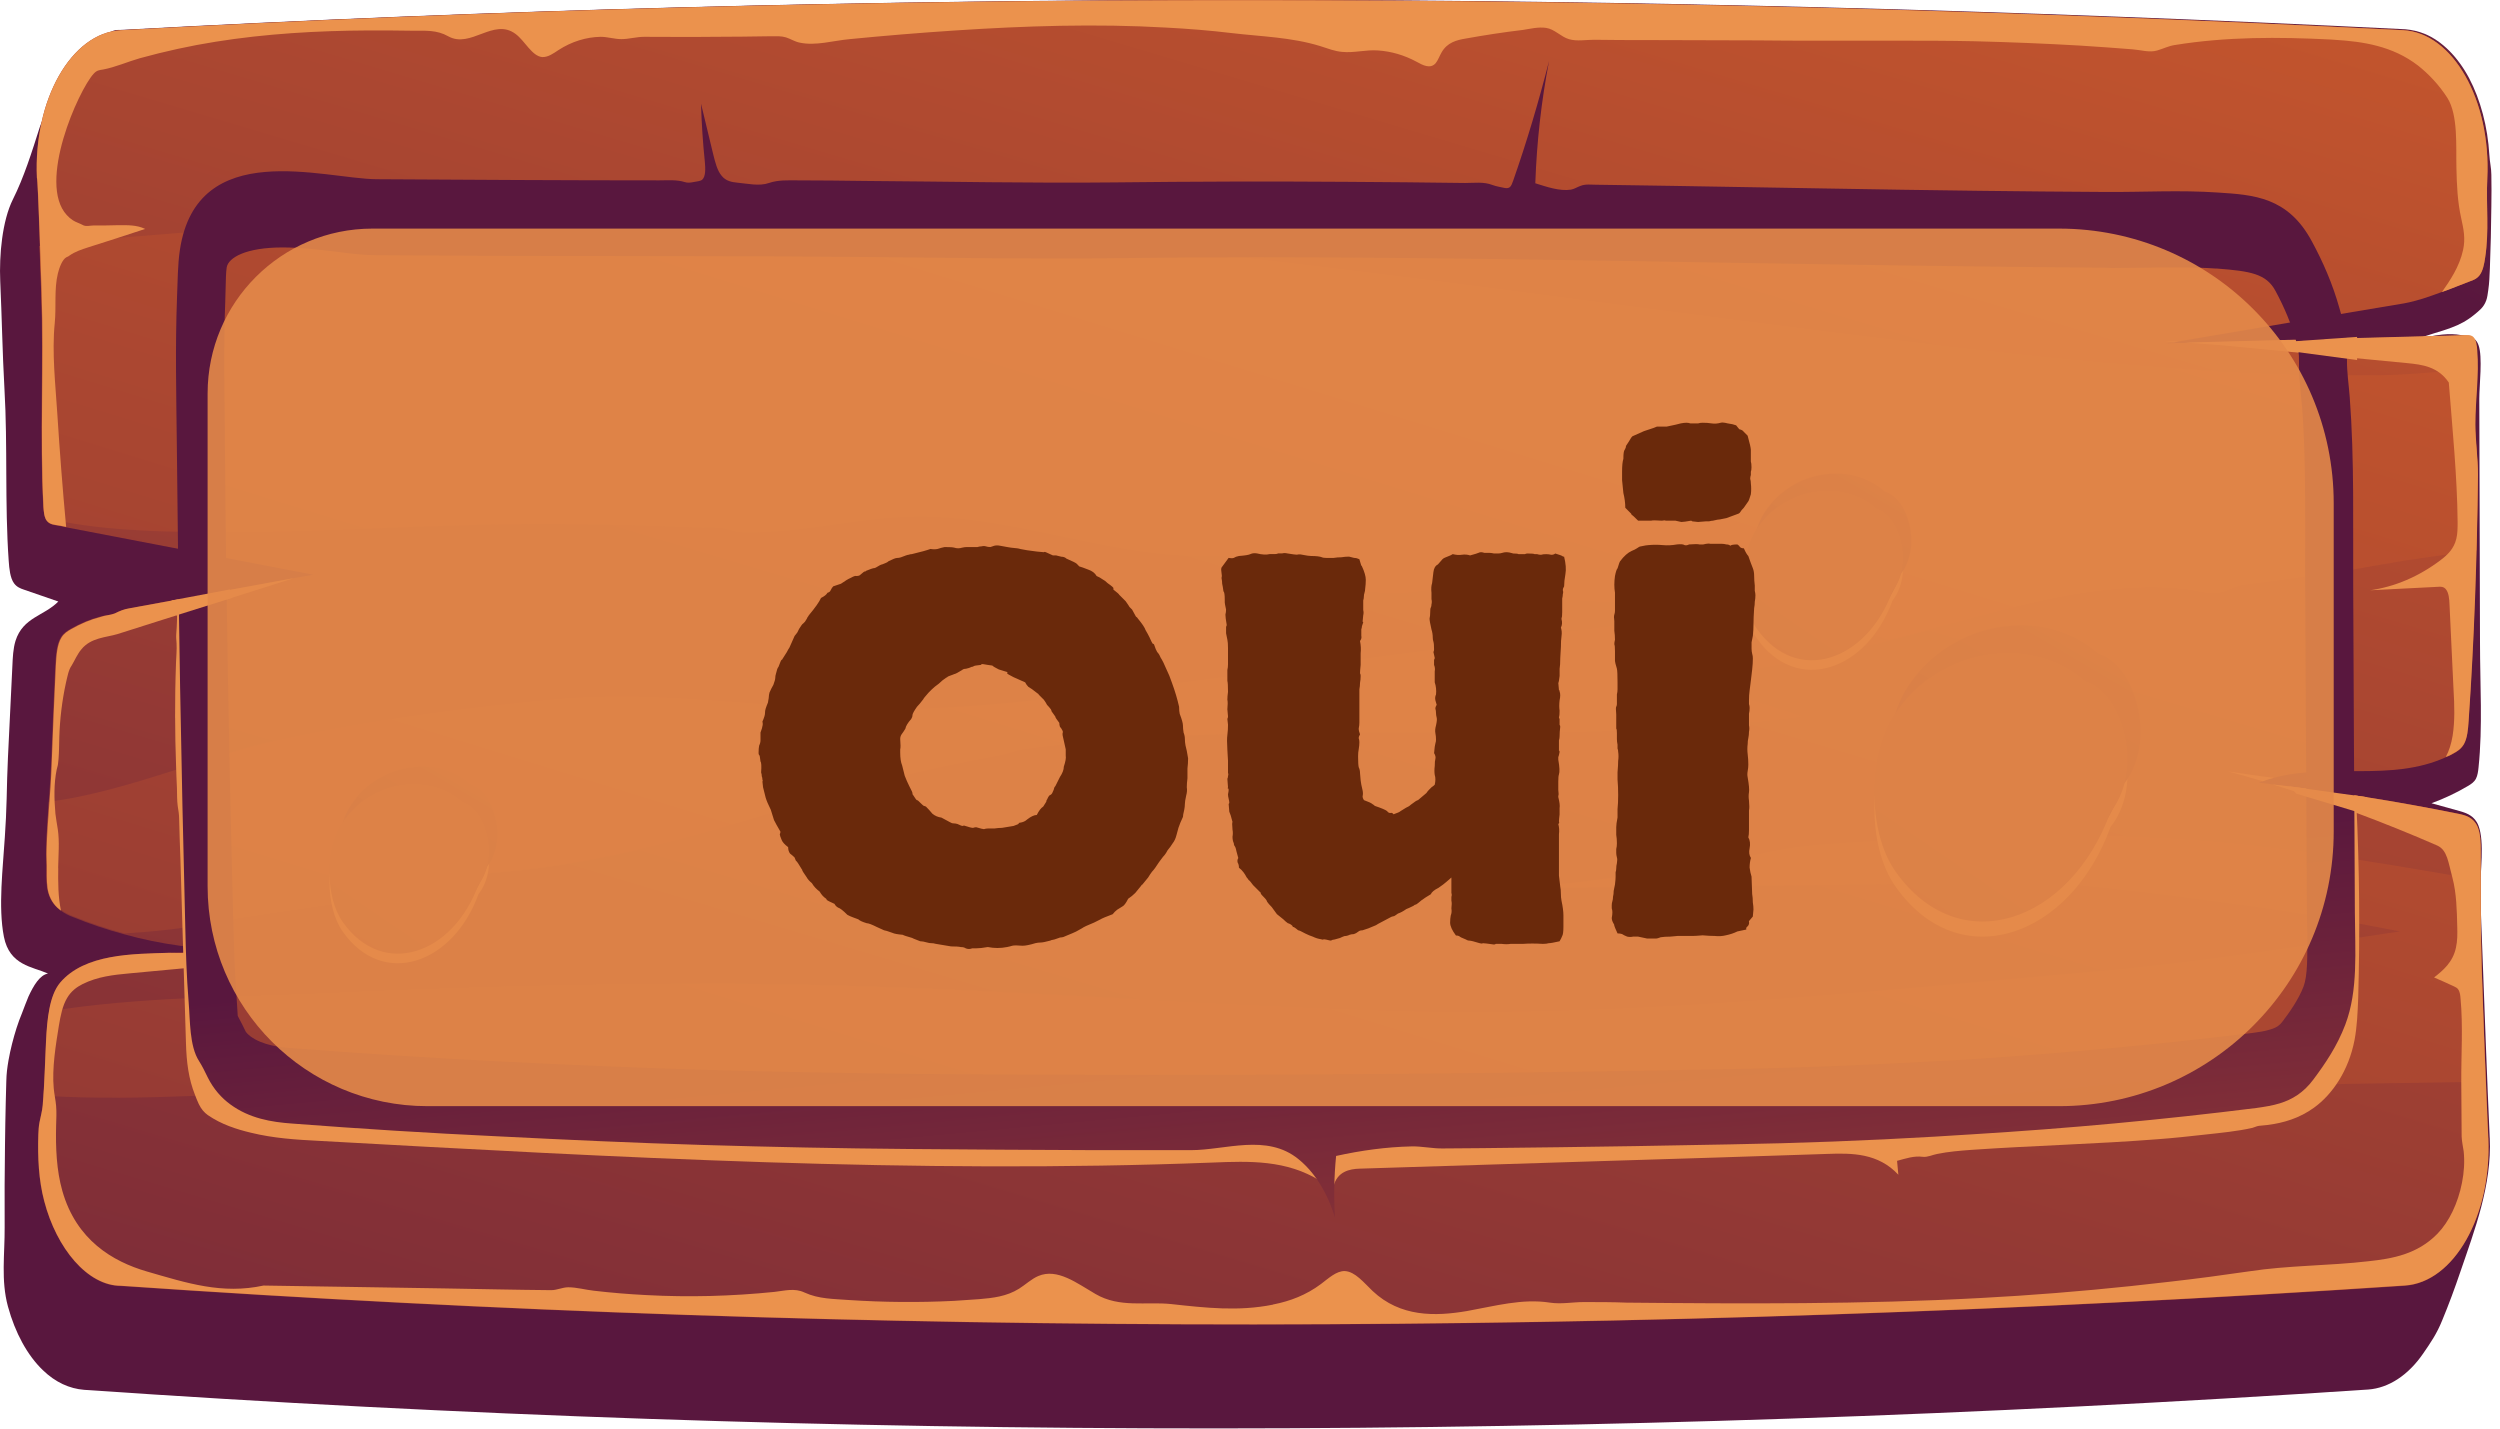 <svg fill="none" height="52" viewBox="0 0 91 52" width="91" xmlns="http://www.w3.org/2000/svg" xmlns:xlink="http://www.w3.org/1999/xlink"><linearGradient id="a"><stop offset="0" stop-color="#cf5c2b"/><stop offset="1" stop-color="#59173e"/></linearGradient><linearGradient id="b" gradientUnits="userSpaceOnUse" x1="69.54" x2="36.383" xlink:href="#a" y1="-76.909" y2="-20.244"/><linearGradient id="c" gradientUnits="userSpaceOnUse" x1="51.607" x2="17.691" xlink:href="#a" y1="-22.973" y2="90.621"/><linearGradient id="d" gradientUnits="userSpaceOnUse" x1="51.375" x2="8.021" xlink:href="#a" y1="-19.262" y2="121.341"/><linearGradient id="e" gradientUnits="userSpaceOnUse" x1="47.695" x2="44.678" xlink:href="#a" y1="65.447" y2="32.989"/><linearGradient id="f" gradientUnits="userSpaceOnUse" x1="76.819" x2="66.249" xlink:href="#a" y1="12.304" y2="30.249"/><linearGradient id="g" gradientUnits="userSpaceOnUse" x1="93.714" x2="6.211" xlink:href="#a" y1="-48.236" y2="80.707"/><linearGradient id="h" gradientUnits="userSpaceOnUse" x1="68.88" x2="62.213" xlink:href="#a" y1="10.637" y2="21.956"/><linearGradient id="i" gradientUnits="userSpaceOnUse" x1="79.537" x2="24.345" xlink:href="#a" y1="-27.55" y2="53.779"/><linearGradient id="j" gradientUnits="userSpaceOnUse" x1="17.41" x2="10.742" xlink:href="#a" y1="21.31" y2="32.629"/><linearGradient id="k" gradientUnits="userSpaceOnUse" x1="28.066" x2="-27.126" xlink:href="#a" y1="-16.875" y2="64.455"/><path d="m90.626 41.423c-.047-1.074-.094-2.148-.134-3.223-.04-1.127-.087-2.264-.127-3.391-.027-.769-.067-1.59-.08-2.391-.013-.663.161-1.759-.067-2.359-.134-.358-.428-.463-.689-.537-.341-.095-.682-.19-1.023-.284.462-.169.91-.379 1.351-.642.1-.063.201-.126.268-.253.06-.116.08-.274.094-.411.154-1.474.053-3.033.053-4.528-.007-1.516-.007-3.043-.013-4.56-.007-1.443-.007-2.896-.013-4.339 0-.474.127-1.516-.027-1.938-.12-.347-.408-.327-.629-.369-.227-.042-.455-.042-.682-.021-.341.032-.675.116-1.01.2.441-.19.896-.284 1.337-.453.288-.105.568-.253.836-.474.161-.137.334-.253.428-.516.04-.105.053-.242.073-.369.04-.263.047-.537.06-.811.027-.748.047-1.495.053-2.254.007-.379.007-.758 0-1.137 0-.242-.06-.474-.073-.727-.06-1.022-.321-2.001-.736-2.791-.415-.779-.983-1.348-1.612-1.611-.234-.095-.468-.147-.709-.169-28.276-1.401-55.989-1.453-83.101.021-.107.011-.221-.011-.328.032-.107.053-.214.116-.328.179-.221.126-.441.253-.655.421-.415.316-.803.737-1.07 1.327-.154.348-.261.737-.401 1.085-.074.179-.167.316-.227.505-.288.906-.575 1.822-.976 2.622-.388.779-.502 2.022-.461 2.98.06 1.306.08 2.622.154 3.928.12 2.075.007 4.149.154 6.245.02.295.054.632.194.821.1.137.234.19.361.232.415.147.836.284 1.251.432-.515.527-1.284.569-1.558 1.432-.087.284-.1.6-.114.916-.047 1.116-.114 2.222-.161 3.328-.02.495-.04 1-.047 1.495-.013.474-.033.937-.067 1.411-.067 1.106-.247 2.538-.033 3.623.207 1.043 1.037 1.085 1.605 1.337-.301.053-.528.442-.709.832-.087.2-.154.4-.234.6-.074.179-.14.358-.201.548-.12.379-.221.769-.294 1.179-.047.274-.074.484-.08.769-.007.253-.013.505-.02.758-.013.505-.02 1.011-.027 1.516-.013 1.011-.02 2.022-.013 3.033.007.979-.14 1.927.12 2.885.261.958.709 1.78 1.271 2.317.455.442.97.674 1.505.716 27.266 1.885 54.986 1.864 83.135-.011.742-.053 1.458-.516 2.006-1.316.261-.379.495-.716.689-1.201.241-.579.462-1.179.669-1.79.508-1.485 1.144-3.138 1.063-4.855z" fill="url(#b)"/><path d="m87.535 46.805c-28.155 1.864-55.869 1.896-83.135.011-1.21 0-2.341-1.369-2.795-3.086-.201-.769-.241-1.601-.214-2.422.007-.147.013-.284.04-.432.04-.221.107-.411.12-.642.007-.126.02-.232.027-.358.047-.653.06-1.316.094-1.969.02-.369.047-.748.114-1.106.074-.411.194-.779.401-1.032.896-1.064 2.655-1.043 3.959-1.085.254-.011.488-.021.702-.042.568-.053 1.137-.074 1.705-.074-1.351-.011-2.695-.19-4.026-.558-.629-.169-1.257-.379-1.879-.632-.147-.053-.308-.137-.448-.242-.194-.137-.361-.337-.448-.632-.074-.253-.067-.548-.067-.811.007-.263-.02-.537-.007-.8.013-.569.06-1.116.094-1.675.033-.453.067-.906.087-1.369.047-1.211.094-2.422.154-3.633.02-.369.047-.769.207-1.022.1-.158.227-.232.354-.305.348-.2.702-.347 1.063-.442.187-.053.375-.053.535-.116.194-.095.341-.158.548-.19 1.986-.369 3.973-.727 5.965-1.095.234-.042.475-.084.716-.126-2.996-.569-5.999-1.158-8.995-1.727-.134-.032-.261-.053-.395-.074-.12-.021-.247-.053-.328-.19-.007-.011-.013-.021-.02-.032-.06-.126-.067-.274-.08-.432-.134-2.549.02-5.181-.074-7.761-.007-.147-.033-.864-.06-1.685-.033-1.19-.087-2.549-.107-2.549-.127-2.833 1.251-5.276 3.056-5.371 27.105-1.485 54.819-1.432 83.075 0 1.812.095 3.203 2.549 3.063 5.402-.047.969.074 1.906-.08 2.886-.034.232-.08.463-.194.621-.1.137-.234.19-.361.232-.341.126-.682.263-1.023.39-.455.169-.903.327-1.364.411-2.729.453-5.444.916-8.166 1.38-.074.011-.147.021-.221.032-.087.011-.174.032-.261.042.221-.011.435-.011.649-.011 3.411-.095 6.828-.179 10.245-.274.094 0 .201 0 .274.095.087.105.107.284.12.453.02.232.02.453.02.663-.007.684-.08 1.337-.08 2.033 0 .611.094 1.211.094 1.843-.007.906-.027 1.811-.047 2.728-.053 2.064-.147 4.16-.287 6.234-.02.305-.047.621-.174.843-.1.169-.247.263-.388.337-.087.053-.174.095-.268.126-2.006.906-4.2.19-6.26.748-.134.032-.274.074-.401.126-.047.011-.094.032-.134.053.167.021.334.032.502.063 2.254.253 4.501.611 6.741 1.064.261.053.555.126.709.463.12.253.12.6.12.916v1.042c0 1.053 0 2.106.034 3.159.04 1.39.094 2.78.154 4.181.027.684.053 1.369.087 2.043.12 2.822-1.251 5.255-3.043 5.381z" fill="url(#c)"/><path d="m90.192 17.306c-.007.906-.027 1.811-.047 2.728-1.157.169-2.287.305-3.397.505-.261.042-.515.084-.776.137-.956.158-1.913.305-2.869.432-.475.063-.956.126-1.438.19-.308.042-.582.232-.876.284-.415.074-.869-.095-1.291-.137-.468-.042-.936-.063-1.404-.053-.936.021-1.879.126-2.809.295-1.873.337-3.718.895-5.577 1.379-2.976.779-5.965 1.38-8.975 1.769 1.639.253 3.264.674 4.862 1.253-.602.074-1.204.147-1.806.2-1.913.19-3.825.284-5.738.337-1.913.053-3.832.053-5.745.042-1.913 0-3.832-.011-5.745.011-1.913.032-3.825.095-5.738.232-.956.074-1.913.158-2.862.274-.241.032-.475.063-.716.095-.287.042-.568.169-.863.221-2.28.421-4.561.948-6.815 1.643-3.504 1.085-7.029 2.148-10.593 2.527-.642.063-1.291.126-1.933.19-3.07.969-6.387 1.169-9.396 1.748-1.023.2-2.067.305-3.11.369-.629-.169-1.257-.379-1.879-.632-.147-.053-.308-.137-.448-.242-.194-.137-.361-.337-.448-.632-.074-.253-.067-.548-.067-.811.007-.263-.02-.537-.007-.8.013-.569.06-1.116.094-1.675 2.755-.358 5.584-1.611 8.233-2.222 3.404-.769 6.875-1.222 10.306-1.527 3.885-.337 7.764.39 11.637.39 3.591 0 7.169-.495 10.74-.948 6.962-.885 13.911-1.801 20.859-2.749-1.511-.042-3.023-.105-4.534-.19-1.926-.105-3.852-.242-5.778-.4-.448-.032-.909-.126-1.351-.053-.461.084-.93.105-1.391.095-.916-.021-1.833-.2-2.722-.548-.522-.2-1.043-.463-1.572-.611-.896-.242-1.812-.169-2.729-.19-3.404-.074-6.755-1.485-10.159-1.432-.896.011-1.786.126-2.675.253-.943.137-1.893.274-2.842.316-.421.021-.856.063-1.264-.084-.314-.116-.675-.063-.996-.074-.575-.021-1.15-.042-1.726-.063-1.15-.042-2.3-.063-3.458-.074-4.367-.032-8.721.347-13.088.295-1.859-.021-3.758-.084-5.598-.505-.007-.011-.013-.021-.02-.032-.06-.126-.067-.274-.08-.432-.134-2.549.02-5.181-.074-7.761-.007-.147-.033-.864-.06-1.685 2.227-.305 4.467-.379 6.694-.632 4.36-.505 8.721-.727 13.101-.695 8.674.063 17.328.937 25.975 1.969 8.654 1.032 17.288 2.306 25.942 3.275 4.374.484 8.754.79 13.135.79 1.284 0 2.582-.126 3.879-.274-.007.684-.08 1.337-.08 2.033.02.663.114 1.264.107 1.885zm.141 17.892c-.034-1.053-.034-2.106-.034-3.159-2.762-.474-5.531-.958-8.306-1.264-4.762-.516-9.55-.432-14.318-.126-.99.063-1.966.105-2.949.295-.475.095-.95.19-1.424.274-1.906.358-3.812.642-5.725.874-.742.084-1.491.169-2.24.242 1.933-.021 3.865-.042 5.798-.063 1.933-.021 3.865-.042 5.798-.063.963-.011 1.933-.021 2.896-.032.481-.011.963-.011 1.451-.021.201 0 .415.021.615-.053.12-.042.241-.116.361-.147.435-.105.916.032 1.351.074.481.042.956.084 1.438.126.956.095 1.919.2 2.876.305 1.511.179 3.016.379 4.521.59 1.645.232 3.277.537 4.915.853-3.718.558-7.43 1.137-11.155 1.464-8.574.748-17.147 1.685-25.734 1.411-8.467-.253-16.913-1.022-25.387-.969-4.467.021-8.928.137-13.382.347-3.29.147-6.621.126-9.905.653-.067.348-.094.737-.114 1.106-.033.653-.047 1.316-.094 1.969 3.658.232 7.356-.158 11.008-.169 4.461-.011 8.921.053 13.382.221 8.453.316 16.9 1.053 25.346 1.285 8.6.242 17.181-.727 25.761-1.411 4.427-.347 8.881-.358 13.309-.432h.094c-.06-1.401-.114-2.78-.154-4.181z" fill="url(#d)"/><g fill="#eb924d"><path d="m2.12 31.587c-.007.527-.007 1.064.1 1.559-.194-.137-.361-.337-.448-.632-.074-.253-.067-.548-.067-.811.007-.263-.02-.537-.007-.8.027-1.022.147-2.022.181-3.043.047-1.211.094-2.422.154-3.633.02-.369.047-.769.207-1.022.1-.158.227-.232.354-.305.348-.2.702-.348 1.063-.442.167-.063.354-.063.515-.126.194-.095.341-.158.548-.19 1.986-.369 3.973-.727 5.965-1.095-2.133.684-4.267 1.348-6.407 2.033-.415.126-.97.126-1.317.558-.074.084-.134.19-.194.295-.054.095-.1.2-.161.295-.114.158-.154.411-.207.632-.14.642-.221 1.316-.241 1.99-.007.253-.007.516-.027.769-.007.063-.013.126-.02.19-.007.074-.033.126-.047.2-.107.516-.094 1.085-.047 1.611.02.19.06.379.087.569.067.453.02.937.013 1.401z"/><path d="m79.136 12.464c-.12-.011-.241-.022-.361-.033h.575c-.067 0-.14.022-.214.033z"/><path d="m81.102 28.08c.555.084 1.11.169 1.665.232-.134.032-.274.074-.401.126-.428-.126-.856-.253-1.264-.358z"/><path d="m89.275 26.785c.087-.548.067-1.116.034-1.675-.047-1.032-.1-2.075-.147-3.107-.007-.2-.027-.421-.127-.548-.08-.105-.194-.105-.294-.095-.829.042-1.652.084-2.468.126.889-.126 1.772-.495 2.575-1.106.234-.179.475-.4.562-.769.047-.19.047-.4.047-.611-.013-1.632-.194-3.454-.321-5.076-.388-.579-.97-.653-1.505-.706-2.154-.211-4.314-.411-6.46-.621-.515-.053-1.09-.084-1.639-.126 3.411-.095 6.828-.179 10.246-.274.094 0 .201 0 .274.095.087.105.107.284.12.453.074.927-.067 1.78-.067 2.696 0 .611.094 1.211.094 1.843-.033 2.928-.134 5.982-.341 8.962-.02.305-.047.621-.174.843-.1.169-.247.263-.388.337-.087.053-.174.095-.268.126.114-.211.201-.484.247-.769z"/><path d="m1.518 10.694c-.013-.347-.134-4.223-.174-4.223-.127-2.833 1.251-5.276 3.056-5.371 27.105-1.485 54.819-1.432 83.075 0 1.812.095 3.204 2.549 3.063 5.402-.047.969.074 1.906-.08 2.886-.034.232-.08.463-.194.621-.1.137-.234.19-.361.232-.341.126-.675.274-1.017.39.294-.421.635-.916.769-1.527.094-.411.02-.769-.067-1.158-.134-.611-.161-1.19-.174-1.832-.02-.79.067-1.917-.328-2.549-.301-.474-.696-.885-1.07-1.179-.929-.716-2.006-.874-3.03-.937-.053 0-.1-.011-.154-.011-1.886-.095-3.779-.105-5.665.2-.227.032-.428.137-.649.2-.274.084-.602-.021-.883-.042-.642-.053-1.277-.095-1.919-.137-1.277-.074-2.561-.126-3.845-.158-.963-.021-1.919-.021-2.882-.021-.301 0-.609 0-.909 0-.582 0-1.164 0-1.752 0-.809 0-1.618 0-2.428-.011-.04 0-.08 0-.114 0-1.284 0-2.561-.011-3.845-.011-.642 0-1.284 0-1.919-.011-.294 0-.622.063-.909-.021-.294-.084-.528-.369-.836-.411-.281-.042-.569.032-.843.074-.702.084-1.398.19-2.093.316-.314.053-.662.137-.869.505-.074.126-.127.284-.214.39-.194.221-.468.074-.696-.053-.448-.242-.923-.379-1.405-.411-.435-.032-.863.095-1.297.053-.274-.021-.535-.126-.802-.211-1.057-.326-2.16-.348-3.224-.474-.789-.095-1.585-.158-2.381-.2-2.561-.147-5.13-.063-7.684.105-1.284.084-2.561.19-3.845.316-.589.053-1.237.253-1.819.126-.167-.032-.328-.137-.495-.19-.174-.053-.348-.042-.528-.042-.709.011-1.425.021-2.133.021-.829.011-1.665 0-2.501 0-.281 0-.555.084-.829.084-.254 0-.502-.084-.756-.084-.528.011-1.05.169-1.538.484-.187.126-.381.263-.589.253-.374-.032-.629-.59-.97-.842-.802-.6-1.632.548-2.454.084-.408-.232-.823-.2-1.257-.2-.548-.011-1.097-.011-1.645-.011-1.859.011-3.718.116-5.564.411-.923.147-1.839.348-2.755.6-.441.126-.889.326-1.338.411-.127.021-.227.021-.348.158-.548.6-2.053 3.96-.976 5.139.067.074.14.137.221.19.114.074.234.105.354.169.12.074.274.021.401.021.308 0 .615 0 .916-.011.328 0 .655-.011.963.137-.696.232-1.391.453-2.087.674-.227.074-.455.147-.669.295-.033.032-.074.042-.114.063-.147.084-.254.369-.308.59-.14.579-.054 1.211-.114 1.811-.107 1.074.027 2.233.094 3.296.087 1.369.194 2.749.321 4.118-.134-.032-.261-.053-.395-.074-.127-.021-.261-.053-.348-.211-.06-.126-.067-.274-.08-.432-.134-2.57.02-5.202-.067-7.772z"/><path d="m90.573 41.424c-.094-2.075-.174-4.149-.241-6.224-.04-1.401-.033-2.801-.033-4.202 0-.316-.007-.653-.12-.916-.154-.337-.448-.411-.709-.463-2.24-.453-4.487-.811-6.741-1.064 2.006.611 4.08 1.39 5.986 2.222.374.169.401.621.555 1.179.147.558.161 1.19.174 1.79.007.253.007.505-.047.748-.114.537-.475.832-.796 1.085.241.105.481.211.729.327.06.032.12.053.16.126.047.074.067.2.074.316.094 1.0.02 2.054.027 3.064.007.653.007 1.306.013 1.959.007.179.047.348.074.537.04.379.013.769-.06 1.137-.147.758-.475 1.432-.896 1.864-.729.748-1.639.906-2.508 1-1.451.169-2.909.147-4.354.369-.481.063-.956.137-1.438.2-.956.126-1.919.232-2.876.337-1.812.19-3.631.337-5.444.432-4.293.232-8.594.211-12.894.169-.515-.021-1.037-.021-1.552-.021-.421 0-.823.084-1.237.021-1.01-.158-2.013.126-3.016.305-1.17.2-2.428.221-3.438-.727-.321-.305-.635-.706-1.01-.727-.308-.011-.595.263-.876.474-.535.4-1.124.621-1.712.737-.013 0-.02 0-.033.011-1.251.253-2.454.116-3.705-.021-.916-.095-1.879.147-2.755-.368-.675-.39-1.384-.948-2.08-.653-.247.105-.468.316-.702.463-.455.284-.956.337-1.445.379-.308.021-.615.042-.923.063-1.277.063-2.561.053-3.839-.032-.535-.042-1.083-.032-1.605-.274-.361-.169-.716-.063-1.09-.021-1.552.158-3.11.2-4.668.116-.635-.032-1.271-.084-1.899-.158-.308-.032-.629-.126-.936-.126-.214 0-.408.105-.622.105-1.291-.011-2.575-.042-3.865-.063-2.2-.032-4.407-.074-6.607-.105-1.505.326-2.769-.084-4.26-.516-1.224-.358-2.555-1.137-3.063-2.928-.214-.748-.247-1.58-.227-2.38.007-.242.02-.474 0-.716-.02-.221-.067-.421-.087-.642-.067-.727.074-1.569.187-2.275.06-.358.134-.737.301-1.011.147-.253.354-.4.562-.505.548-.274 1.13-.337 1.705-.39.829-.074 1.659-.158 2.488-.232.167-.011.334-.032.502-.042-.02-.126-.033-.253-.033-.39l.007-.053c-.508-.021-1.017-.021-1.525-.032-1.311.042-3.063.032-3.959 1.085-.401.474-.475 1.348-.515 2.127-.04.769-.053 1.559-.12 2.327-.02.232-.08.421-.12.642-.027.147-.033.284-.04.432-.027.832.013 1.664.214 2.422.448 1.727 1.578 3.086 2.795 3.086 27.266 1.885 54.98 1.864 83.135-.011 1.792-.116 3.163-2.549 3.036-5.371z"/><path d="m6.375 26.12c0 .569.013 1.148.033 1.717.007.284.02.569.033.853.007.211 0 .442.027.642.027.169.053.316.053.495.013.484.027.979.047 1.464.027.979.06 1.948.087 2.928.04 1.253.074 2.496.114 3.749.02.695.094 1.295.328 1.885.047.116.087.232.14.337.087.179.194.305.328.4.488.337 1.043.516 1.572.642.816.2 1.638.253 2.461.295 10.841.6 21.695 1.211 32.542.79 1.324-.053 2.695-.105 3.926.674-.562-1.58-1.919-1.811-3.07-1.853-12.051-.432-24.109-.916-36.12-2.496-.328-.042-.689-.105-.923-.484-.167-.263-.234-.642-.288-1-.615-3.907-.736-8.004-.361-11.984.02-.242.067-.505.06-.748-.007-.253-.027-.505-.027-.769-.007-.526.007-1.064.04-1.59-.047-.126-.161-.126-.247-.105-.227.042-.455.074-.689.116.013.347 0 .674-.027 1.022-.007.116.007.2.013.316.013.232-.013.474-.02.695-.013.337-.02.684-.027 1.022 0 .327-.007.663-.007.99z"/><path d="m48.541 43.181c.134-.537.582-.632.95-.642 2.923-.095 5.838-.179 8.761-.274 2.755-.084 5.517-.169 8.273-.263.889-.032 1.839-.032 2.575.758-.013-.169-.033-.337-.047-.505.314-.084.615-.19.936-.147.174.021.354-.074.528-.105.408-.084.823-.116 1.23-.147 2.267-.158 4.541-.211 6.815-.39.575-.042 1.144-.105 1.719-.169.569-.063 1.144-.116 1.705-.242.08-.021.154-.063.234-.074.107-.011.214-.021.321-.032.575-.074 1.157-.242 1.692-.632.669-.484 1.257-1.348 1.471-2.454.094-.495.114-1.011.134-1.527.067-2.359.047-4.729-.067-7.077-.074-.116-.261.095-.288.263-.274 1.717-.481 3.454-.615 5.202-.08 1.043-.147 2.148-.555 2.97-.448.895-1.197 1.253-1.906 1.506-3.765 1.369-7.657 1.506-11.516 1.632-3.598.116-7.196.242-10.787.358-2.996-.158-6.066.59-9.042.084-.836-.147-1.679-.379-2.514-.19-.06.011-.127.032-.174.105-.033.053-.04.126-.053.2-.1.548.06 1.243.221 1.79z"/></g><path d="m85.717 33.188c-.007-2.001-.02-4.002-.033-6.013-.007-1.927-.02-3.844-.027-5.771-.013-2.317.047-4.655-.127-6.95-.034-.453-.107-.916-.1-1.369.007-.684-.08-1.211-.274-1.864-.247-.885-.602-1.695-1.003-2.433-.869-1.622-2.12-1.696-3.424-1.78-1.371-.095-2.735-.011-4.099-.021-1.525-.011-3.056-.021-4.581-.042-1.859-.021-3.712-.053-5.571-.084-1.859-.032-3.718-.063-5.577-.095-.93-.011-1.859-.032-2.789-.042-.194 0-.395-.032-.582.042-.12.042-.227.116-.348.137-.415.063-.889-.105-1.297-.232.053-1.506.221-3.001.502-4.455-.381 1.495-.816 2.959-1.311 4.37-.034.095-.067.19-.127.232-.06.042-.134.032-.194.021-.141-.032-.288-.053-.428-.105-.321-.126-.662-.074-.996-.074-1.438-.021-2.869-.032-4.307-.042-2.822-.021-5.644-.011-8.46.021-3.023.032-6.046-.032-9.075-.053-.823-.011-1.645-.021-2.461-.021-.354 0-.696-.021-1.037.095-.354.126-.789.021-1.15-.011-.201-.021-.415-.053-.575-.253-.161-.19-.234-.495-.308-.79-.147-.611-.294-1.222-.441-1.832.02.716.067 1.422.14 2.127.02.232.034.527-.1.642-.04.032-.094.042-.14.053-.161.021-.328.084-.488.032-.308-.095-.615-.063-.93-.063-3.438 0-6.862-.021-10.286-.042-1.919-.011-6.534-1.548-7.163 2.559-.087.569-.08 1.158-.107 1.748-.067 1.769-.027 3.549-.007 5.329.053 5.866.161 11.732.308 17.587.02.895.047 1.801.12 2.696.06.706.027 1.632.381 2.18.12.19.207.369.314.59.214.432.508.758.829.99.689.505 1.485.642 2.247.695 2.488.19 4.969.347 7.45.463 2.501.126 4.996.242 7.497.316 2.501.074 4.996.126 7.497.147 2.267.021 4.534.032 6.801.042h3.471c1.251 0 2.762-.611 3.912.327.575.463 1.057 1.211 1.331 2.138-.047-.748-.034-1.506.04-2.254.909-.2 1.819-.326 2.735-.347.395-.011.776.084 1.17.074.462 0 .93-.011 1.391-.011 1.859-.021 3.718-.042 5.577-.074 1.15-.021 2.301-.042 3.458-.063 2.501-.042 4.996-.137 7.497-.284.448-.032.903-.053 1.351-.084 3.444-.211 6.888-.526 10.326-.958.294-.042.575-.084.849-.169.441-.137.856-.379 1.217-.864.441-.59.869-1.222 1.164-2.001.475-1.253.354-2.685.348-4.107zm-1.866 2.717c-.181.474-.515.948-.789 1.306-.067.084-.167.19-.428.263-.194.063-.421.095-.649.126-3.297.411-6.748.727-10.252.958-.448.032-.889.053-1.338.074-2.622.147-5.056.242-7.45.284-7.109.137-14.111.211-20.826.211-3.01 0-6.019-.011-9.035-.042-2.474-.032-4.996-.074-7.47-.147-2.474-.074-4.989-.179-7.47-.305-2.481-.126-4.982-.284-7.43-.474-.542-.032-1.157-.116-1.592-.432-.107-.084-.161-.147-.174-.169-.08-.169-.181-.369-.294-.579-.007-.105-.013-.221-.02-.316-.013-.19-.02-.369-.033-.548-.06-.758-.08-1.538-.107-2.475-.154-5.792-.261-11.69-.308-17.513l-.007-.99c-.02-1.443-.033-2.801.02-4.139.007-.147.007-.305.013-.474.007-.327.013-.621.04-.79.06-.358.702-.727 2.033-.727.655 0 1.358.084 1.973.158.528.074 1.03.126 1.458.126 3.056.021 6.119.032 9.182.032h1.719c2.287 0 4.574.011 6.868.032l2.207.021c1.612.021 3.23.032 4.842.032.675 0 1.358 0 2.046-.011 1.705-.021 3.404-.032 5.109-.032 5.771 0 11.657.105 17.341.2 4.461.074 9.082.147 13.603.179l.221.011c.401 0 .789-.011 1.19-.011.388-.011.776-.011 1.157-.011.562 0 1.03.011 1.451.042h.047c1.224.095 1.792.19 2.127.811.341.632.575 1.211.736 1.769.12.432.12.548.12.716-.007.548.047 1.022.08 1.401.007.105.02.232.034.337.12 1.601.114 3.244.114 4.992-.007.548-.007 1.095 0 1.643l.06 11.753c.007.263.007.505.013.748.007.832.02 1.569-.134 1.959z" fill="url(#e)"/><g fill="#eb924d"><path d="m6.407 22.403 2.046-.642-.087-.305-2.12.4z"/><path d="m83.424 12.79 2.374.316v-.843l-2.568.179z"/><path d="m83.591 28.891 2.628.79-.054-.663-2.822-.39z"/><path d="m75.906 25.353c-2-1.759-5.323-1.222-6.908 1.148-.997 1.495-1.05 4.286 0 5.771 2.307 3.275 6.36 1.875 7.825-2.169.027-.042.053-.084.087-.116 1.117-1.59.321-4.234-1.003-4.634z"/></g><path d="m76.381 23.804c-2-1.759-5.323-1.222-6.908 1.148-.996 1.496-1.05 4.286 0 5.771 2.307 3.275 6.36 1.875 7.825-2.169.027-.042.053-.084.087-.116 1.117-1.59.321-4.234-1.003-4.634z" fill="url(#f)"/><path d="m75.906 24.805c-2-1.759-5.323-1.222-6.908 1.148-.997 1.495-1.05 4.286 0 5.771 2.307 3.275 6.36 1.875 7.825-2.17.027-.042.053-.084.087-.116 1.117-1.59.321-4.234-1.003-4.634z" fill="url(#g)"/><path d="m68.303 18.864c-1.264-1.116-3.357-.769-4.354.727-.629.937-.662 2.707 0 3.644 1.458 2.064 4.013 1.179 4.936-1.369.02-.021.033-.053.053-.074.702-1.011.201-2.675-.635-2.928z" fill="#eb924d"/><path d="m68.603 17.897c-1.264-1.116-3.357-.769-4.354.727-.629.937-.662 2.707 0 3.644 1.458 2.064 4.013 1.179 4.936-1.369.02-.021.033-.053.053-.074.702-1.022.201-2.685-.635-2.928z" fill="url(#h)"/><path d="m68.303 18.517c-1.264-1.116-3.357-.769-4.354.727-.629.948-.662 2.707 0 3.644 1.458 2.064 4.013 1.179 4.936-1.369.02-.021.033-.053.053-.074.702-1.011.201-2.675-.635-2.928z" fill="url(#i)"/><path d="m16.834 29.545c-1.264-1.116-3.357-.769-4.354.727-.629.937-.662 2.707 0 3.644 1.458 2.064 4.013 1.179 4.936-1.369.02-.021.034-.053.053-.074.702-1.011.201-2.675-.635-2.928z" fill="#eb924d"/><path d="m17.135 28.564c-1.264-1.116-3.357-.769-4.354.727-.629.948-.662 2.707 0 3.644 1.458 2.064 4.013 1.179 4.936-1.369.02-.021.033-.053.053-.074.702-1.011.201-2.675-.635-2.928z" fill="url(#j)"/><path d="m16.834 29.197c-1.264-1.116-3.357-.769-4.354.727-.629.948-.662 2.707 0 3.644 1.458 2.064 4.013 1.179 4.936-1.369.02-.021.034-.053.053-.074.702-1.011.201-2.675-.635-2.928z" fill="url(#k)"/><path d="m7.557 14.321c0-3.314 2.686-6 6-6h61.39c5.523 0 10 4.477 10 10v11.943c0 5.523-4.477 10-10 10h-59.39c-4.418 0-8-3.582-8-8z" fill="#e58a4a" opacity=".9"/><path d="m39.285 20.617c.062.016.172.055.328.117.141.047.242.125.305.234.078.031.148.07.211.117.062.031.125.078.188.141.156.109.227.172.211.188v.047c.141.109.211.172.211.188.031.031.07.07.117.117.047.047.086.086.117.117.078.109.125.18.141.211.031.031.062.062.094.094.078.141.125.227.141.258.031.016.055.039.07.07.156.188.25.328.281.422.047.078.094.164.141.258.062.141.102.219.117.234.016 0 .031.008.047.023.047.141.086.234.117.281.047.047.086.109.117.188.078.125.148.266.211.422.078.156.148.328.211.516.109.297.195.586.258.867 0 .109.008.195.023.258.078.203.117.344.117.422 0 .078.008.164.023.258.031.078.047.156.047.234 0 .078.008.156.023.234.031.109.062.266.094.469 0 .125-.008.25-.023.375v.351c-.016.125-.024.234-.024.328.016.094.008.195-.023.305-.031.141-.047.242-.047.305s-.008.133-.023.211c-.031.125-.047.211-.047.258-.031.078-.062.148-.094.211-.016.047-.039.109-.07.188-.031.125-.055.211-.07.258-.031.125-.078.227-.141.305-.047.078-.109.164-.188.258-.047.094-.102.172-.164.234-.047.062-.094.125-.141.188-.109.172-.195.289-.258.352-.047.062-.094.133-.141.211-.125.156-.195.242-.211.258-.016 0-.031.016-.047.047-.062.078-.133.164-.211.258-.078.078-.164.148-.258.211-.078.156-.148.25-.211.281-.047.031-.109.07-.188.117-.062.047-.117.102-.164.164-.25.094-.398.156-.445.188l-.234.117c-.234.094-.383.164-.445.211-.062.031-.133.07-.211.117-.062.031-.172.078-.328.141-.094.047-.164.07-.211.07-.031 0-.062.008-.094.023-.125.047-.203.07-.234.07-.016 0-.039.008-.07.024-.172.047-.289.07-.352.07s-.125.008-.188.023c-.203.062-.359.094-.469.094-.188-.016-.312-.016-.375 0-.047.016-.109.031-.188.047-.234.047-.469.047-.703 0-.172.031-.312.047-.422.047-.047 0-.094 0-.141 0-.047.016-.086.024-.117.024-.062 0-.117-.016-.164-.047-.031-.016-.078-.023-.141-.023-.062-.016-.18-.024-.352-.024-.094-.016-.188-.031-.281-.047-.094-.016-.188-.031-.281-.047-.047-.016-.102-.024-.164-.024-.047 0-.094-.008-.141-.023-.109-.031-.195-.047-.258-.047-.203-.078-.297-.117-.281-.117-.219-.062-.336-.102-.351-.117-.188-.016-.312-.039-.375-.07-.172-.062-.274-.094-.305-.094l-.258-.117c-.188-.094-.312-.141-.375-.141-.156-.047-.258-.094-.305-.141-.172-.062-.273-.102-.305-.117-.031-.016-.062-.031-.094-.047-.156-.156-.266-.242-.328-.258-.062-.031-.109-.078-.141-.141-.172-.078-.266-.125-.281-.141 0-.016-.008-.031-.024-.047-.094-.062-.172-.148-.234-.258-.125-.094-.219-.195-.281-.305-.094-.078-.156-.148-.188-.211-.109-.156-.164-.242-.164-.258s-.008-.031-.023-.047c-.109-.188-.18-.289-.211-.305-.016-.031-.031-.07-.047-.117-.047-.047-.102-.094-.164-.141-.047-.062-.07-.141-.07-.234-.125-.094-.203-.18-.234-.258-.047-.109-.07-.18-.07-.211.016-.031.024-.062.024-.094-.109-.188-.188-.328-.234-.422-.062-.203-.102-.328-.117-.375-.094-.188-.156-.336-.188-.445-.031-.109-.062-.234-.094-.375-.016-.125-.023-.195-.023-.211.016-.016.016-.039 0-.07 0-.047-.008-.086-.023-.117 0-.047-.008-.094-.024-.141.016-.234.008-.367-.023-.398-.016-.156-.031-.234-.047-.234-.016-.016-.023-.039-.023-.07 0-.125.008-.219.023-.281.031-.062.047-.125.047-.188 0-.125 0-.219 0-.281.047-.125.07-.203.07-.234.016-.047.016-.102 0-.164.062-.141.094-.242.094-.305s.008-.117.023-.164c.031-.094.055-.156.07-.188.016-.031.023-.062.023-.094.016-.078.024-.133.024-.164 0-.031.008-.078.023-.141.047-.109.094-.203.141-.281.047-.125.07-.211.07-.258s.008-.094.023-.141c.031-.141.062-.227.094-.258.062-.172.102-.258.117-.258.016 0 .024-.008.024-.023.078-.125.133-.211.164-.258.031-.062.062-.117.094-.164.031-.078.062-.148.094-.211.031-.062.062-.133.094-.211.078-.094.117-.148.117-.164.016-.031.031-.062.047-.094.078-.125.125-.188.141-.188.016-.016.039-.039.07-.07.062-.094.094-.148.094-.164.016-.016.031-.039.047-.07.234-.281.383-.492.445-.633.125-.062.203-.125.234-.188.062-.016.102-.047.117-.094.031-.062.062-.109.094-.141l.281-.094c.156-.109.273-.18.351-.211.109-.062.18-.086.211-.07.047 0 .086-.008.117-.024.125-.109.188-.156.188-.141s.016.008.047-.024c.156-.062.242-.094.258-.094.031 0 .062-.008.094-.023.125-.078.203-.117.234-.117.031-.016.07-.031.117-.047.047-.016.086-.039.117-.07.156-.078.258-.117.305-.117.047 0 .094-.008.141-.023.156-.062.25-.094.281-.094.047-.016.086-.023.117-.023.328-.078.555-.141.68-.188.094.016.18.016.258 0 .094-.031.18-.055.258-.07.188 0 .305.008.352.023s.094.023.141.023.094-.008.141-.023c.062-.016.125-.023.188-.023h.375c.047-.016.094-.024.141-.024.062-.016.117-.016.164 0s.102.024.164.024c.047-.016.094-.031.141-.047.062-.016.133-.016.211 0 .094.016.18.031.258.047.078.016.125.023.141.023.188.016.297.031.328.047.078.016.164.031.258.047.109.016.227.031.352.047.172.016.258.024.258.024.016-.016.039-.016.07 0 .141.062.227.102.258.117h.117l.188.047c.078 0 .141.024.188.07.219.094.344.156.375.188zm-3.328 3.586c-.156-.031-.234-.039-.234-.023s-.008.023-.024.023c-.156.016-.242.031-.258.047s-.039.023-.07.023c-.062.031-.133.055-.211.07-.062 0-.109.016-.141.047-.156.094-.242.141-.258.141s-.039.008-.07.024c-.141.047-.211.078-.211.094 0 0-.016.008-.047.024-.094.062-.18.133-.258.211-.109.078-.195.148-.258.211-.047.047-.086.086-.117.117-.125.141-.188.219-.188.234-.094.125-.172.219-.234.281-.109.156-.164.258-.164.305 0 .047-.016.094-.047.141-.125.141-.195.258-.211.351-.047.078-.094.148-.141.211-.031.047-.047.102-.047.164.016.203.016.328 0 .375v.117c0 .203.024.359.07.469.031.125.062.25.094.375.047.125.102.25.164.375.094.172.133.266.117.281 0 .016.008.031.024.047.078.125.125.188.141.188s.031.008.047.023c.125.125.195.188.211.188s.039.008.07.024c.078.078.156.164.234.258.094.078.203.125.328.141l.305.164c.047.031.094.047.141.047.047 0 .094.008.141.023.094.047.156.07.188.07.031-.016.062-.016.094 0 .141.047.234.07.281.07.047-.016.086-.023.117-.023.156.047.25.07.281.07.047-.016.094-.024.141-.024h.234c.109-.016.203-.023.281-.023l.422-.07c.141-.047.203-.078.188-.094 0-.016.016-.024.047-.024.109-.016.195-.055.258-.117.141-.109.258-.164.352-.164.078-.156.156-.258.234-.305.094-.141.133-.211.117-.211 0-.016.008-.031.024-.047.047-.109.086-.164.117-.164.031-.016.055-.039.07-.07.047-.094.07-.156.07-.188.016-.031.031-.055.047-.07l.164-.328c.094-.141.141-.266.141-.375.062-.187.086-.32.07-.398 0-.078 0-.156 0-.234-.016-.078-.031-.148-.047-.211s-.031-.133-.047-.211c-.016-.062-.023-.109-.023-.141.016-.047.016-.086 0-.117-.031-.063-.062-.109-.094-.141-.016-.047-.023-.094-.023-.141-.094-.125-.141-.195-.141-.211 0-.016-.008-.031-.024-.047-.078-.109-.117-.164-.117-.164 0-.016-.008-.039-.023-.07-.047-.062-.094-.117-.141-.164-.031-.062-.07-.125-.117-.187-.109-.109-.172-.172-.188-.188 0-.016-.016-.031-.047-.047-.156-.125-.266-.203-.328-.234-.047-.047-.086-.102-.117-.164-.172-.078-.312-.141-.422-.188-.156-.078-.234-.125-.234-.141.016-.031.016-.047 0-.047l-.305-.094c-.125-.062-.203-.109-.234-.141zm20.977-3.938c.062.25.078.461.047.633-.031.172-.047.32-.047.445-.031.047-.047.094-.047.141.016.047.016.094 0 .141 0 .047-.008.102-.023.164v.141.211.141c0 .125-.008.195-.024.211v.047c.031.109.024.211-.023.305.031.094.039.195.023.305-.016.109-.023.242-.023.399l-.023.398c0 .172-.008.305-.024.399v.258c-.016.141-.031.227-.047.258.016.172.023.258.023.258.016 0 .023.016.023.047.031.078.031.188 0 .328-.016.141-.016.266 0 .375 0 .125-.008.203-.023.234 0 .016.008.039.023.07v.211c.016.016.024.039.024.07-.016.125-.024.242-.024.352 0 .047-.008.094-.023.141v.141.234c.016 0 .023.016.023.047-.016.094-.031.156-.047.188v.094c.047.266.055.445.023.539-.016.047-.023.133-.023.258v.305c.016.125.016.195 0 .211v.047c.047.188.062.32.047.398v.234c-.016.125-.023.211-.023.258.016.031.008.062-.023.094.031.109.039.234.023.375v.422.633.445c.016.125.031.258.047.398.016.078.023.164.023.258 0 .094.008.18.023.258.047.219.07.399.07.539v.399c0 .187-.016.305-.047.351-.016.047-.047.109-.094.188-.203.047-.336.07-.398.07-.047.016-.117.024-.211.024-.266-.016-.508-.016-.727 0-.188 0-.336 0-.445 0-.094.016-.203.016-.328 0-.125 0-.195 0-.211 0-.016.016-.039.023-.07.023-.219-.031-.352-.047-.398-.047-.031.016-.07.016-.117 0-.203-.062-.328-.094-.375-.094s-.094-.016-.141-.047c-.125-.047-.203-.086-.234-.117-.031-.016-.07-.023-.117-.023-.141-.188-.211-.344-.211-.469 0-.094.008-.18.023-.258.031-.078.039-.164.023-.258.016-.125.016-.219 0-.281 0-.062 0-.109 0-.141.016-.047.016-.094 0-.141 0-.062 0-.117 0-.164v-.398c-.141.125-.242.211-.305.258-.047.031-.102.07-.164.117-.156.078-.25.156-.281.234-.156.094-.242.148-.258.164-.016.016-.039.031-.07.047-.109.094-.18.148-.211.164-.031 0-.062.016-.094.047-.125.062-.211.102-.258.117-.109.078-.211.133-.305.164-.062.047-.109.078-.141.094-.016 0-.047.008-.094.023-.203.109-.336.18-.398.211-.062.031-.117.062-.164.094-.188.078-.281.117-.281.117-.094.031-.164.055-.211.07-.047 0-.086.008-.117.023-.078.062-.148.102-.211.117-.047 0-.094.008-.141.023-.062.031-.125.047-.188.047-.047.016-.102.039-.164.07-.156.047-.25.07-.281.07-.016.016-.039.024-.07.024-.125-.031-.203-.047-.234-.047-.031.016-.062.016-.094 0-.109-.016-.211-.047-.305-.094-.094-.031-.188-.07-.281-.117-.141-.078-.227-.117-.258-.117-.109-.094-.172-.133-.188-.117 0 0-.008-.016-.023-.047-.047-.047-.102-.078-.164-.094-.047-.031-.102-.078-.164-.141-.156-.125-.234-.188-.234-.188-.094-.125-.156-.211-.188-.258-.078-.078-.133-.141-.164-.188-.016-.047-.039-.086-.07-.117-.109-.109-.164-.172-.164-.188 0-.031-.008-.047-.023-.047-.109-.109-.172-.172-.188-.188-.016-.016-.039-.039-.07-.07-.078-.109-.133-.172-.164-.188-.016-.031-.039-.062-.07-.094-.031-.062-.07-.125-.117-.188s-.102-.117-.164-.164c0-.078-.016-.141-.047-.188-.016-.062-.008-.117.023-.164l-.07-.258c-.016-.094-.039-.156-.07-.188-.016-.031-.023-.062-.023-.094-.031-.062-.047-.141-.047-.234.016-.094.016-.18 0-.258-.016-.172-.016-.266 0-.281-.047-.188-.086-.312-.117-.375-.016-.172-.023-.266-.023-.281.016-.016.023-.031.023-.047 0-.031-.008-.078-.023-.141-.016-.062-.024-.117-.024-.164.031-.141.031-.211 0-.211-.016 0-.016-.016 0-.047-.016-.172-.023-.273-.023-.305.016-.031.023-.062.023-.094.016-.047.016-.086 0-.117 0-.047 0-.094 0-.141v-.305l-.023-.398c-.016-.25-.016-.43 0-.539.016-.125.023-.25.023-.375-.016-.125-.023-.195-.023-.211.016-.031.023-.062.023-.094-.016-.172-.023-.258-.023-.258.016-.156.016-.273 0-.351 0-.078.008-.172.023-.281 0-.219-.008-.352-.023-.398 0-.062 0-.125 0-.188 0-.078 0-.148 0-.211.016-.062.023-.133.023-.211v-.586c0-.141-.008-.242-.023-.305-.016-.078-.031-.156-.047-.234 0-.141 0-.219 0-.234.016-.031.023-.055.023-.07-.031-.188-.047-.312-.047-.375.016-.062.023-.125.023-.188-.031-.141-.047-.227-.047-.258 0-.031 0-.062 0-.094 0-.188-.016-.289-.047-.305-.016-.125-.031-.219-.047-.281 0-.062-.008-.133-.024-.211.016-.047.016-.109 0-.188-.016-.078-.016-.141 0-.188l.258-.352c.078.016.141.016.188 0 .047-.031.109-.055.188-.07.219-.016.359-.039.422-.07.062-.031.141-.039.234-.024.188.047.344.055.469.024h.188c.047 0 .086-.008.117-.024h.141c.062-.016.125-.016.188 0 .188.031.305.047.351.047.062-.016.125-.016.188 0 .156.031.266.047.328.047.188 0 .32.016.398.047.031.016.086.023.164.023h.258c.094-.016.188-.023.281-.023.094-.016.188-.024.281-.024.062.016.125.031.188.047.062 0 .125.016.188.047.047.156.07.234.07.234.016 0 .023.008.023.023.094.203.141.367.141.492 0 .109-.008.219-.023.328 0 .047-.008.094-.023.141-.016.047-.024.094-.024.141 0 .047-.008.094-.023.141v.141.211c.016.062.016.125 0 .188-.016.156-.023.234-.023.234.016 0 .023.008.023.023-.016.047-.031.094-.047.141 0 .031-.008.07-.023.117v.234c.016.062 0 .125-.047.188.031.156.039.305.023.445v.422c-.016.156-.023.258-.023.305.016.031.023.062.023.094 0 .094-.008.18-.023.258 0 .078-.008.156-.023.234v.445.773c0 .062-.008.133-.024.211 0 .062.016.133.047.211-.031.047-.047.094-.047.141.016.047.024.094.024.141 0 .078-.008.164-.024.258-.016.078-.023.164-.023.258 0 .203.008.336.023.399.031.062.047.133.047.211.016.219.031.359.047.422s.031.133.047.211c.016.078.016.148 0 .211 0 .047.016.094.047.141.172.062.274.109.305.141.031.016.062.039.094.07.234.078.383.141.445.188.031.047.07.07.117.07.047-.016.086 0 .117.047.141-.047.227-.086.258-.117.172-.109.266-.164.281-.164.031-.016.062-.039.094-.07.141-.109.227-.164.258-.164.172-.141.273-.227.305-.258.031-.047.062-.086.094-.117.031-.031.062-.062.094-.094.047-.031.086-.062.117-.094.031-.141.031-.258 0-.352-.016-.094-.016-.203 0-.328 0-.125.008-.211.023-.258.016-.062 0-.133-.047-.211.016-.188.031-.305.047-.352s.023-.094.023-.141c0-.078-.008-.156-.023-.234s-.008-.172.023-.281c.031-.141.039-.234.024-.281-.016-.062-.024-.117-.024-.164 0-.062-.008-.117-.023-.164 0-.047.016-.094.047-.141-.016-.047-.031-.102-.047-.164-.016-.078-.008-.148.023-.211.016-.156 0-.305-.047-.445 0-.188 0-.32 0-.398.016-.078.008-.156-.024-.234 0-.109 0-.172 0-.188.016-.016.024-.039.024-.07-.031-.125-.047-.195-.047-.211.016-.031.023-.062.023-.094 0-.141-.008-.234-.023-.281-.016-.047-.024-.094-.024-.141 0-.109-.016-.211-.047-.305-.047-.203-.07-.336-.07-.399.016-.062.023-.133.023-.211 0-.109.008-.172.023-.188.016-.031.024-.07.024-.117.016-.062.016-.125 0-.188 0-.078 0-.156 0-.234-.016-.141-.008-.258.023-.351.016-.125.031-.258.047-.399.016-.141.07-.234.164-.281.094-.109.148-.172.164-.188.031-.031.07-.055.117-.07.031-.016.07-.031.117-.047s.094-.039.141-.07c.125.031.234.039.328.023.109-.016.211-.008.305.024.172-.047.274-.078.305-.094.031-.016.062-.023.094-.023.031 0 .07.008.117.023h.164c.062 0 .125.008.188.023h.164c.047 0 .094-.008.141-.023s.094-.023.141-.023c.078 0 .164.016.258.047.109 0 .172.008.188.024h.07.164c.031-.016.062-.024.094-.024.156 0 .242.008.258.024h.094c.047.016.094.023.141.023.047-.016.109-.023.188-.023.062 0 .125.008.188.023.062 0 .109-.016.141-.047.156.047.242.078.258.094s.039.023.07.023zm6.375-4.641c.078.016.133.047.164.094l.141.141c.078.281.117.453.117.516v.422c.016.047.023.117.023.211 0 .078-.008.133-.023.164v.117c-.016.047-.024.094-.024.141.016.047.024.102.024.164.016.141.016.273 0 .398-.047.156-.078.242-.094.258l-.164.234c-.062.062-.102.109-.117.141-.016.031-.039.055-.07.07-.203.078-.352.133-.445.164-.078.016-.156.031-.234.047-.047 0-.133.016-.258.047-.031 0-.078.008-.141.024-.047 0-.086 0-.117 0-.188.016-.281.023-.281.023-.125-.016-.195-.023-.211-.023-.016-.016-.031-.024-.047-.024-.172.031-.289.047-.352.047-.062-.016-.133-.031-.211-.047-.188 0-.305 0-.352 0-.031-.016-.078-.016-.141 0-.219-.016-.352-.016-.398 0h-.469c-.141-.141-.219-.211-.234-.211 0 0-.008-.016-.023-.047l-.211-.211c0-.172-.024-.352-.07-.539l-.047-.469v-.305c0-.219.016-.375.047-.469 0-.188.016-.297.047-.328.031-.047.047-.094.047-.141.094-.141.148-.227.164-.258.016-.031.039-.062.07-.094l.422-.188c.188-.062.305-.102.352-.117.047-.016.086-.031.117-.047h.352l.328-.07c.062-.016.125-.031.188-.047.078-.016.148-.024.211-.024.047 0 .094.008.141.024h.141.141c.047-.016.102-.024.164-.024.125 0 .234.008.328.024.109.016.219.008.328-.024.047-.016.133-.008.258.024.125.016.227.039.305.07zm.352 17.906c.016.078 0 .141-.047.188-.047.031-.062.07-.047.117-.219.047-.328.07-.328.07-.125.063-.266.109-.422.141-.125.031-.258.039-.398.023-.125 0-.274-.008-.445-.023-.172.016-.297.023-.375.023-.062 0-.125 0-.188 0h-.352c-.156.016-.242.024-.258.024-.141 0-.258.008-.352.023-.078.031-.133.047-.164.047h-.328l-.328-.07c-.062 0-.125 0-.188 0-.062.016-.133.016-.211 0-.078-.031-.141-.063-.188-.094-.047-.016-.102-.023-.164-.023-.078-.172-.117-.266-.117-.281 0-.031-.008-.055-.023-.07-.047-.078-.07-.148-.07-.211.016-.078.023-.148.023-.211 0-.047-.008-.094-.023-.141 0-.047 0-.086 0-.117 0-.047.008-.094.023-.141s.023-.102.023-.164c.016-.062.024-.133.024-.211.016-.078.031-.156.047-.234.016-.125.023-.219.023-.281 0-.078 0-.133 0-.164.016-.047.023-.094.023-.141 0-.062.008-.125.024-.188.016-.094.016-.164 0-.211-.016-.062-.024-.117-.024-.164 0-.031 0-.078 0-.141.016-.062.024-.133.024-.211 0-.109-.008-.211-.024-.305 0-.094 0-.188 0-.281 0-.078.016-.195.047-.352v-.305c.016-.141.023-.312.023-.516s-.008-.391-.023-.562v-.258c.016-.188.023-.328.023-.422.016-.109.016-.219 0-.328 0-.047-.008-.086-.023-.117 0-.047 0-.094 0-.141-.016-.078-.023-.148-.023-.211s0-.133 0-.211c0-.094-.008-.148-.024-.164 0-.031 0-.062 0-.094v-.422c-.016-.172-.016-.266 0-.281.016-.031.024-.062.024-.094 0-.188 0-.305 0-.352.016-.062.023-.125.023-.187 0-.156 0-.242 0-.258 0-.266-.008-.43-.023-.492-.047-.156-.07-.25-.07-.281v-.352c0-.141-.008-.227-.024-.258 0-.047.008-.102.024-.164 0-.109-.008-.219-.024-.328 0-.109 0-.227 0-.351-.016-.109-.016-.188 0-.234s.024-.094.024-.141v-.656c-.031-.188-.031-.391 0-.609.031-.156.062-.25.094-.281.047-.156.078-.242.094-.258.141-.188.281-.312.422-.375.078-.031.141-.062.188-.094.062-.047.109-.07.141-.07.141-.031.234-.047.281-.047.172-.016.344-.016.516 0 .172.016.344.008.516-.024.141-.016.234-.008.281.024.047.016.102.008.164-.024.203-.016.328-.016.375 0h.141c.125-.031.211-.039.258-.023h.422c.047 0 .102.008.164.023.062 0 .109.016.141.047.031-.031.117-.047.258-.047.047.031.078.062.094.094.031.031.078.047.141.047.062.141.117.234.164.281.047.141.102.289.164.445.031.078.047.172.047.281 0 .109.008.227.023.351v.188c.016.062.023.117.023.164 0 .078-.008.156-.023.234 0 .078-.008.156-.023.234-.016.234-.024.43-.024.586 0 .141-.008.281-.023.422-.016.078-.031.156-.047.234v.234c0 .062.008.125.023.188.016.047.024.102.024.164 0 .125-.008.258-.024.398-.016.125-.031.258-.047.398-.016.125-.031.25-.047.375-.016.109-.023.234-.023.375v.117c.016.047.023.094.023.141 0 .078-.008.148-.023.211v.188.234c.016.078.016.156 0 .234 0 .078-.008.156-.024.234-.016.062-.023.133-.023.211-.016.125-.016.25 0 .375s.023.25.023.375c0 .078-.008.156-.023.234s-.016.156 0 .234c.047.266.062.445.047.539-.016.094-.016.195 0 .305.016.172.016.289 0 .352v.117.609c0 .109-.008.195-.024.258.062.109.078.242.047.398-.031.141-.016.258.047.352-.031.109-.047.227-.047.351.016.125.039.234.07.328l.023.633c.016.094.024.195.024.305.016.094.023.18.023.258l-.023.258z" fill="#6a290b"/></svg>
